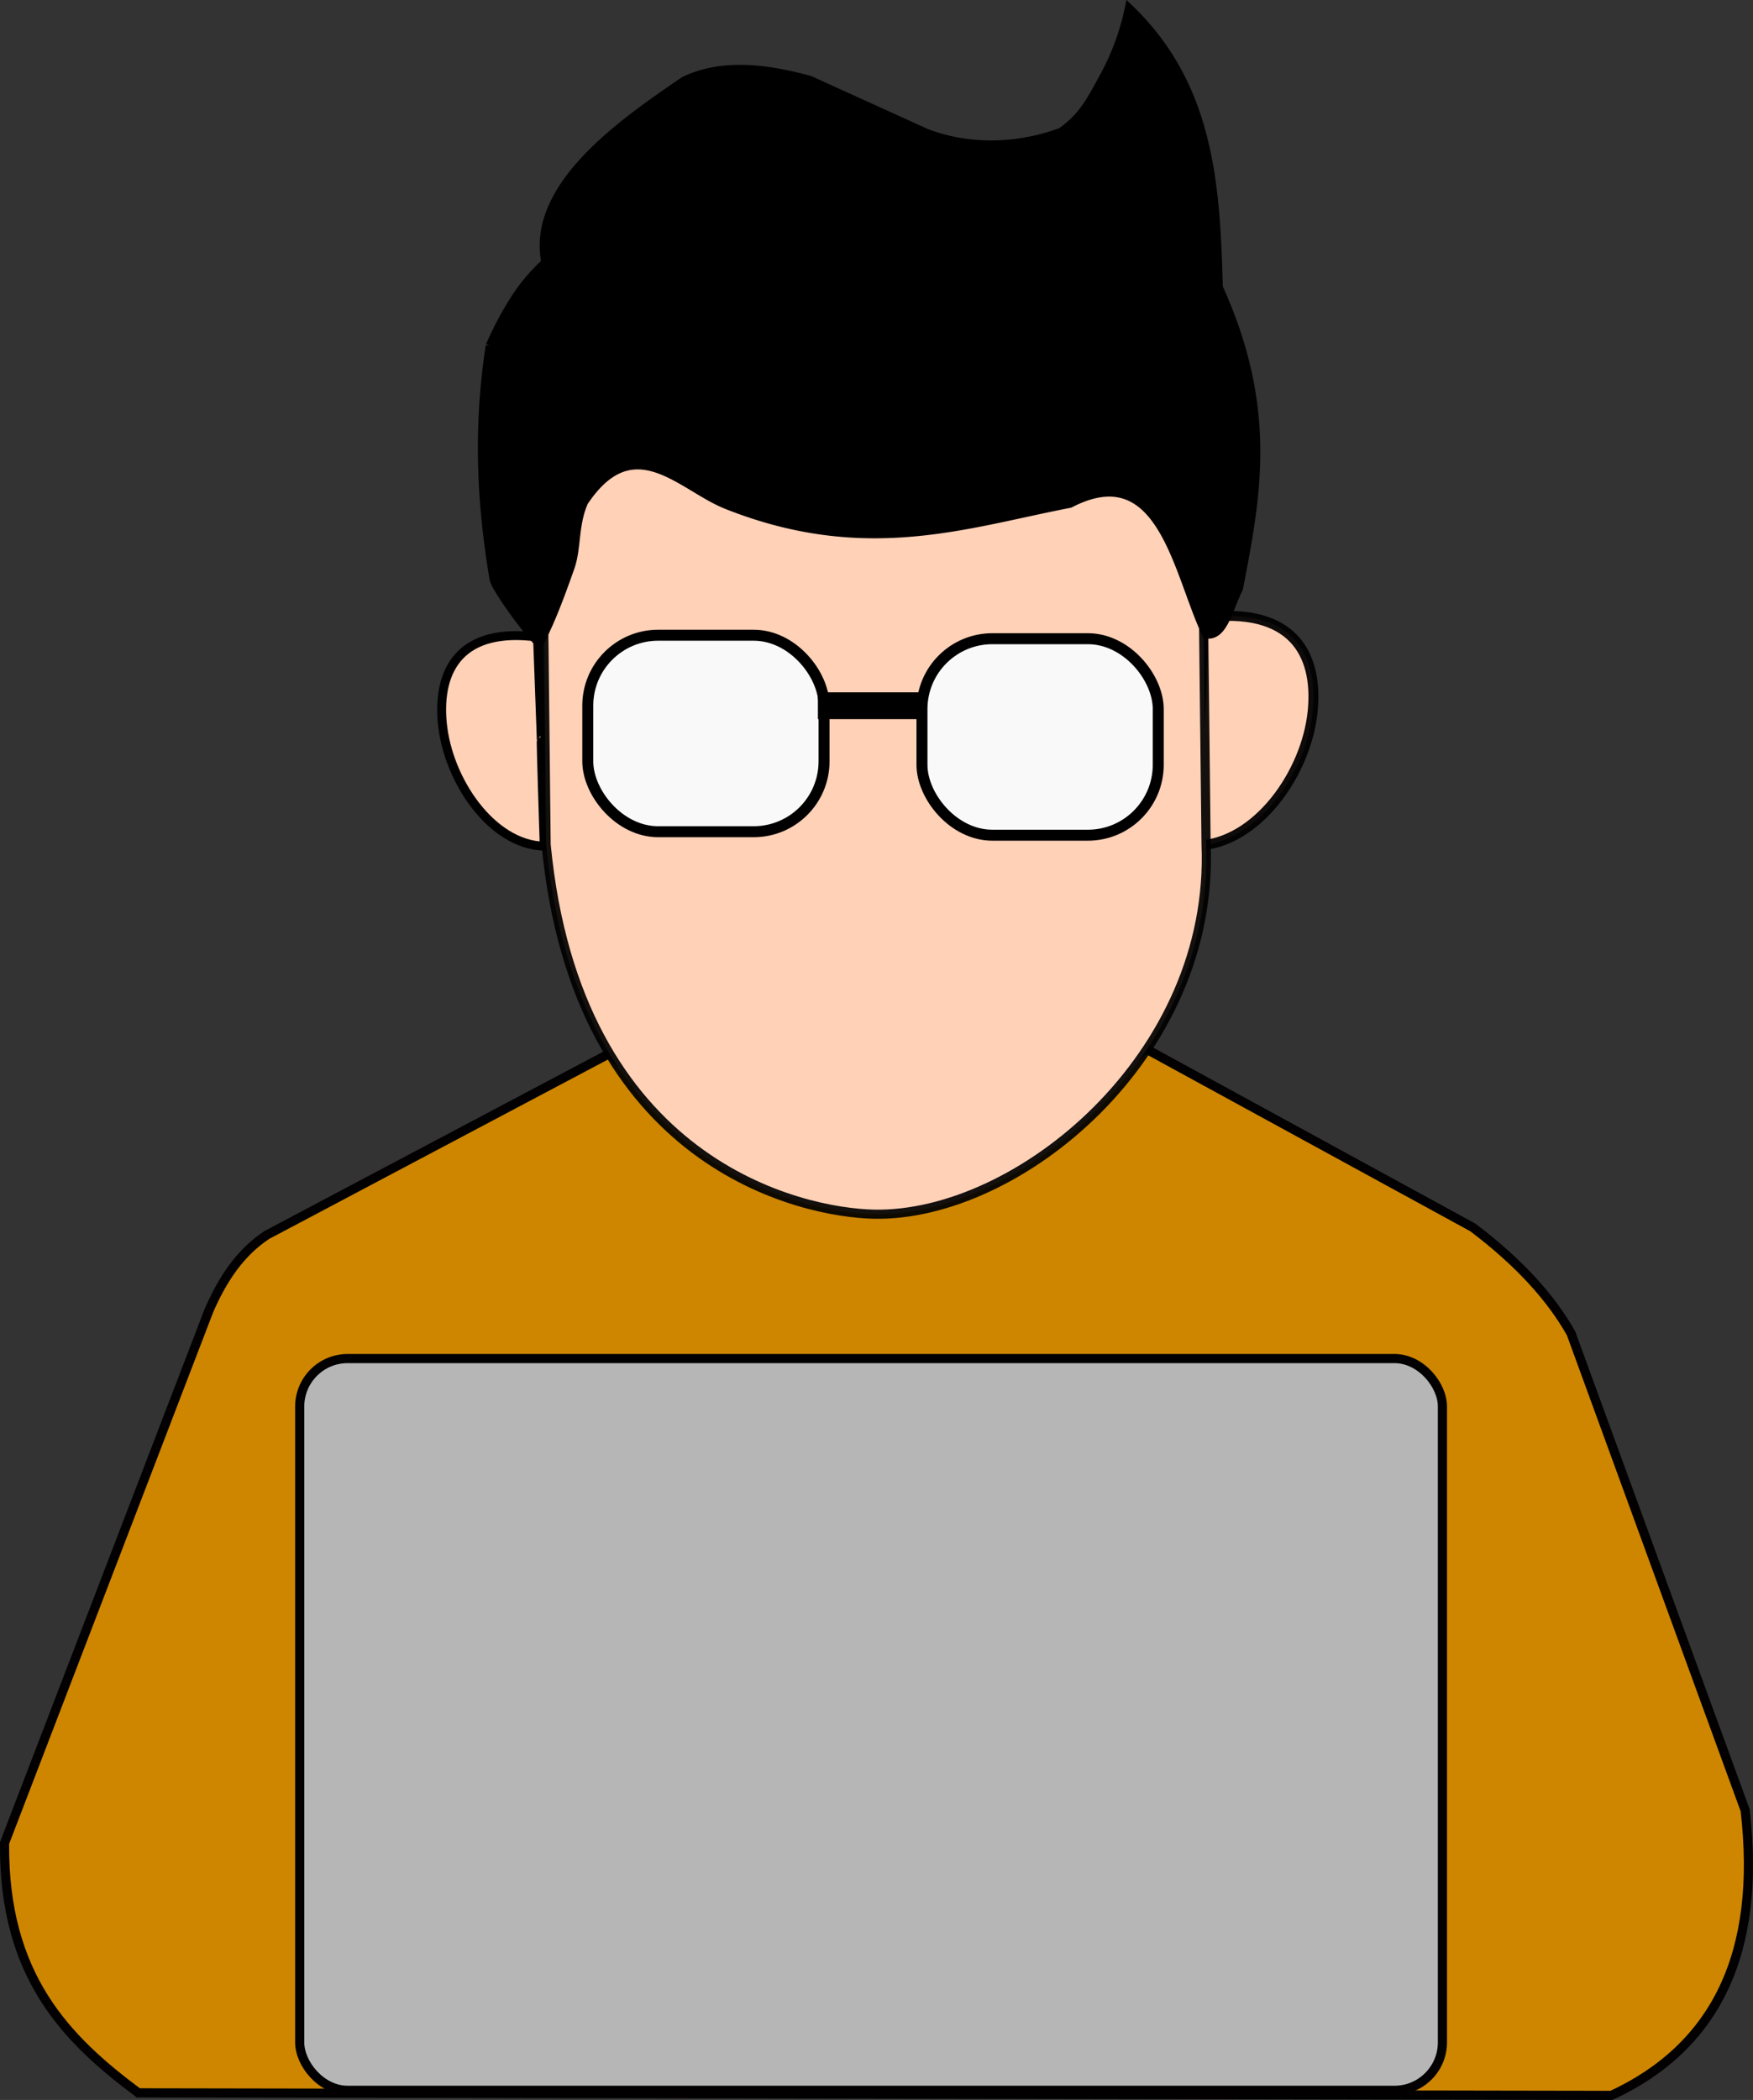 <svg width="191.951" height="229.875" viewBox="0 0 50.787 60.821" xmlns="http://www.w3.org/2000/svg"><rect x="0" y="0" width="50.787" height="60.821" fill="#333333" stroke="none"/><path d="m87.219 67.436-9.94 5.262c-.778.512-1.29 1.292-1.68 2.192l-5.92 15.42c-.034 3.858 1.794 5.684 3.874 7.235l42.68.074c3.027-1.403 4.354-4.128 3.873-8.259l-5.043-13.812c-.576-1.023-1.494-2.046-2.85-3.07l-9.5-5.188c-5.064 5.576-10.234 5.287-15.493.146z" fill="#3a89c5" stroke="#020000" stroke-width=".265" style="fill:#ce8600;fill-opacity:1" transform="translate(-69.547 -36.93)"/><rect x="78.23" y="76.278" width="33.106" height="21.194" ry="1.389" fill="#b6b6b6" stroke="#020000" stroke-width=".265" transform="translate(-69.547 -36.93)"/><g fill="#ffd1b7" stroke="#000"><path d="M15.767 24.507c-.194-6.055.03-.001-.194-6.055-2.207-.29-2.901.917-2.76 2.473.15 1.66 1.429 3.55 2.954 3.582z" stroke-width=".258"/><path d="M34.663 24.491c.22-6.606-.035-.001.22-6.606 2.518-.316 3.31 1.001 3.149 2.698-.172 1.81-1.63 3.872-3.369 3.908z" stroke-opacity=".944" stroke-width=".288"/></g><path d="M15.822 24.462c.89 9.273 7.402 10.665 9.509 10.705 4.152.078 9.865-4.564 9.611-10.705l-.103-9.198c-2.055-8.12-6.005-8.858-9.707-8.692-3.11.14-7.167-.253-9.413 8.485z" fill="#ffd1b7" stroke="#000" stroke-opacity=".924" stroke-width=".265"/><g transform="translate(-69.547 -36.93)"><rect x="86.576" y="55.328" width="6.845" height="5.691" ry="2.039" fill="#f9f9f9" stroke="#000" stroke-width=".318"/><rect x="96.258" y="55.429" width="6.845" height="5.691" ry="2.039" fill="#f9f9f9" stroke="#000" stroke-width=".318"/><rect x="93.243" y="56.982" width="3.152" height=".776" rx="0" ry=".388" fill-rule="evenodd"/></g><path d="M15.574 18.451c.053.098.068.144.054.148-.087.025-1.307-1.583-1.318-1.861-.352-2.1-.48-4.28-.107-6.718a9.61 9.61 0 0 1 .732-1.376 5.23 5.23 0 0 1 .883-1.036c-.453-2.203 2.244-4.055 4.01-5.26 1.07-.51 2.32-.38 3.633-.019l3.379 1.535c1.192.452 2.59.453 3.903-.031.669-.464.903-.991 1.238-1.594a7.179 7.179 0 0 0 .735-1.98c2.331 2.242 2.5 5.105 2.579 8.068 1.599 3.523 1.1 6.05.583 8.718-.288.561-.436 1.387-.923 1.315-.85-1.803-1.292-5.167-3.963-3.783-3.015.583-5.902 1.624-9.896.053-1.339-.51-2.719-2.292-4.186-.099-.3.683-.193 1.326-.4 1.91-.253.713-.54 1.51-.882 2.158z" stroke="#000" stroke-width=".265"/></svg>